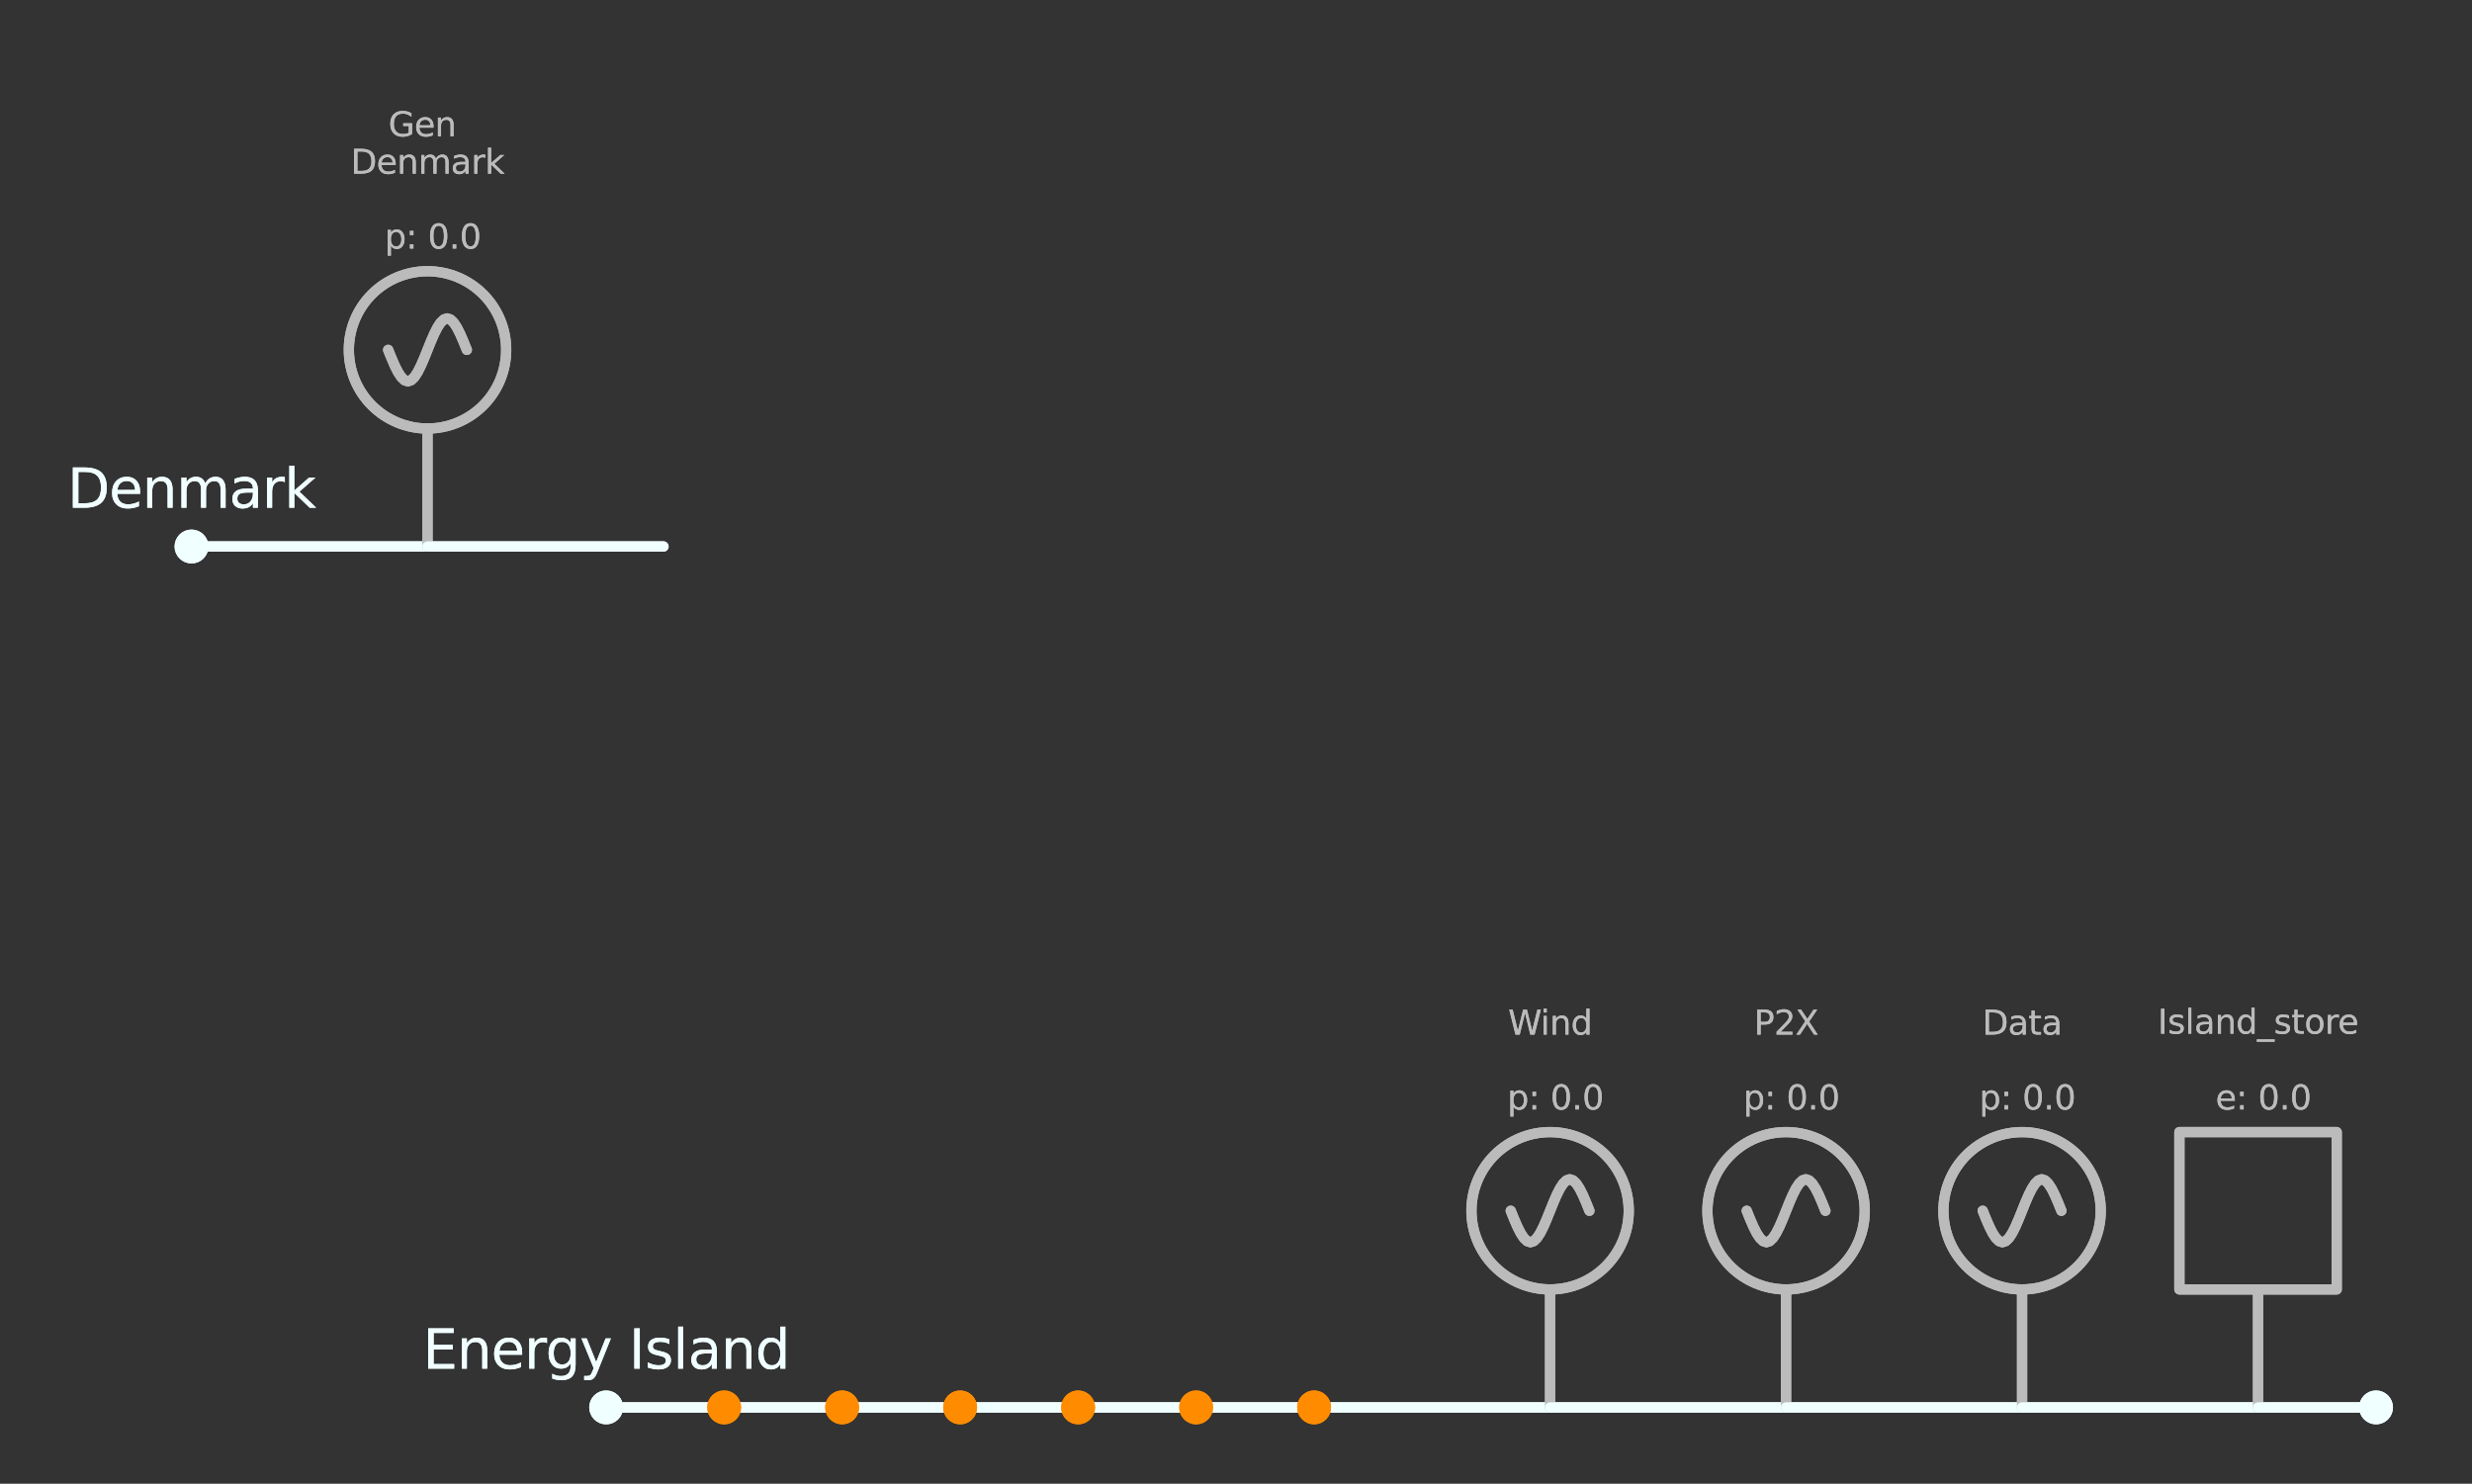 <?xml version="1.0" encoding="utf-8" standalone="no"?>
<!DOCTYPE svg PUBLIC "-//W3C//DTD SVG 1.1//EN"
  "http://www.w3.org/Graphics/SVG/1.1/DTD/svg11.dtd">
<svg height="288.628pt" version="1.1" viewBox="0 0 480.812 288.628" width="480.812pt" xmlns="http://www.w3.org/2000/svg" xmlns:xlink="http://www.w3.org/1999/xlink">
 <rect x="0" y="0" width="480.812" height="288.628" fill="#333333" stroke="none"/>
 <defs>
  <style type="text/css">*{stroke-linecap:butt;stroke-linejoin:round;}</style>
 </defs>
 <g id="figure_1">
  <g id="patch_1">
   <path d="M 0 288.628 
L 480.812 288.628 
L 480.812 0 
L 0 0 
z
" style="fill:none;"/>
  </g>
  <g id="axes_1">
   <g id="patch_2">
    <path clip-path="url(#p8ad65093e2)" d="M 301.498 250.828 
C 305.555 250.828 309.447 249.216 312.316 246.347 
C 315.186 243.478 316.798 239.586 316.798 235.528 
C 316.798 231.471 315.186 227.579 312.316 224.71 
C 309.447 221.84 305.555 220.228 301.498 220.228 
C 297.44 220.228 293.548 221.84 290.679 224.71 
C 287.81 227.579 286.198 231.471 286.198 235.528 
C 286.198 239.586 287.81 243.478 290.679 246.347 
C 293.548 249.216 297.44 250.828 301.498 250.828 
z
" style="fill:none;stroke:#bbbbbb;stroke-linejoin:miter;stroke-width:2;"/>
   </g>
   <g id="patch_3">
    <path clip-path="url(#p8ad65093e2)" d="M 347.398 250.828 
C 351.455 250.828 355.347 249.216 358.216 246.347 
C 361.086 243.478 362.698 239.586 362.698 235.528 
C 362.698 231.471 361.086 227.579 358.216 224.71 
C 355.347 221.84 351.455 220.228 347.398 220.228 
C 343.34 220.228 339.448 221.84 336.579 224.71 
C 333.71 227.579 332.098 231.471 332.098 235.528 
C 332.098 239.586 333.71 243.478 336.579 246.347 
C 339.448 249.216 343.34 250.828 347.398 250.828 
z
" style="fill:none;stroke:#bbbbbb;stroke-linejoin:miter;stroke-width:2;"/>
   </g>
   <g id="patch_4">
    <path clip-path="url(#p8ad65093e2)" d="M 393.298 250.828 
C 397.355 250.828 401.247 249.216 404.116 246.347 
C 406.986 243.478 408.598 239.586 408.598 235.528 
C 408.598 231.471 406.986 227.579 404.116 224.71 
C 401.247 221.84 397.355 220.228 393.298 220.228 
C 389.24 220.228 385.348 221.84 382.479 224.71 
C 379.61 227.579 377.998 231.471 377.998 235.528 
C 377.998 239.586 379.61 243.478 382.479 246.347 
C 385.348 249.216 389.24 250.828 393.298 250.828 
z
" style="fill:none;stroke:#bbbbbb;stroke-linejoin:miter;stroke-width:2;"/>
   </g>
   <g id="patch_5">
    <path clip-path="url(#p8ad65093e2)" d="M 83.149 83.36 
C 87.207 83.36 91.099 81.748 93.968 78.879 
C 96.837 76.01 98.449 72.118 98.449 68.06 
C 98.449 64.002 96.837 60.11 93.968 57.241 
C 91.099 54.372 87.207 52.76 83.149 52.76 
C 79.092 52.76 75.2 54.372 72.33 57.241 
C 69.461 60.11 67.849 64.002 67.849 68.06 
C 67.849 72.118 69.461 76.01 72.33 78.879 
C 75.2 81.748 79.092 83.36 83.149 83.36 
z
" style="fill:none;stroke:#bbbbbb;stroke-linejoin:miter;stroke-width:2;"/>
   </g>
   <g id="patch_6">
    <path clip-path="url(#p8ad65093e2)" d="M 301.498 250.828 
C 305.555 250.828 309.447 249.216 312.316 246.347 
C 315.186 243.478 316.798 239.586 316.798 235.528 
C 316.798 231.471 315.186 227.579 312.316 224.71 
C 309.447 221.84 305.555 220.228 301.498 220.228 
C 297.44 220.228 293.548 221.84 290.679 224.71 
C 287.81 227.579 286.198 231.471 286.198 235.528 
C 286.198 239.586 287.81 243.478 290.679 246.347 
C 293.548 249.216 297.44 250.828 301.498 250.828 
z
" style="fill:none;stroke:#bbbbbb;stroke-linejoin:miter;stroke-width:2;"/>
   </g>
   <g id="patch_7">
    <path clip-path="url(#p8ad65093e2)" d="M 347.398 250.828 
C 351.455 250.828 355.347 249.216 358.216 246.347 
C 361.086 243.478 362.698 239.586 362.698 235.528 
C 362.698 231.471 361.086 227.579 358.216 224.71 
C 355.347 221.84 351.455 220.228 347.398 220.228 
C 343.34 220.228 339.448 221.84 336.579 224.71 
C 333.71 227.579 332.098 231.471 332.098 235.528 
C 332.098 239.586 333.71 243.478 336.579 246.347 
C 339.448 249.216 343.34 250.828 347.398 250.828 
z
" style="fill:none;stroke:#bbbbbb;stroke-linejoin:miter;stroke-width:2;"/>
   </g>
   <g id="patch_8">
    <path clip-path="url(#p8ad65093e2)" d="M 393.298 250.828 
C 397.355 250.828 401.247 249.216 404.116 246.347 
C 406.986 243.478 408.598 239.586 408.598 235.528 
C 408.598 231.471 406.986 227.579 404.116 224.71 
C 401.247 221.84 397.355 220.228 393.298 220.228 
C 389.24 220.228 385.348 221.84 382.479 224.71 
C 379.61 227.579 377.998 231.471 377.998 235.528 
C 377.998 239.586 379.61 243.478 382.479 246.347 
C 385.348 249.216 389.24 250.828 393.298 250.828 
z
" style="fill:none;stroke:#bbbbbb;stroke-linejoin:miter;stroke-width:2;"/>
   </g>
   <g id="patch_9">
    <path clip-path="url(#p8ad65093e2)" d="M 83.149 83.36 
C 87.207 83.36 91.099 81.748 93.968 78.879 
C 96.837 76.01 98.449 72.118 98.449 68.06 
C 98.449 64.002 96.837 60.11 93.968 57.241 
C 91.099 54.372 87.207 52.76 83.149 52.76 
C 79.092 52.76 75.2 54.372 72.33 57.241 
C 69.461 60.11 67.849 64.002 67.849 68.06 
C 67.849 72.118 69.461 76.01 72.33 78.879 
C 75.2 81.748 79.092 83.36 83.149 83.36 
z
" style="fill:none;stroke:#bbbbbb;stroke-linejoin:miter;stroke-width:2;"/>
   </g>
   <g id="patch_10">
    <path clip-path="url(#p8ad65093e2)" d="M 462.148 276.073 
C 462.756 276.073 463.34 275.831 463.77 275.401 
C 464.201 274.971 464.443 274.387 464.443 273.778 
C 464.443 273.17 464.201 272.586 463.77 272.155 
C 463.34 271.725 462.756 271.483 462.148 271.483 
C 461.539 271.483 460.955 271.725 460.525 272.155 
C 460.094 272.586 459.853 273.17 459.853 273.778 
C 459.853 274.387 460.094 274.971 460.525 275.401 
C 460.955 275.831 461.539 276.073 462.148 276.073 
z
" style="fill:#f0ffff;stroke:#f0ffff;stroke-linejoin:miter;stroke-width:2;"/>
   </g>
   <g id="patch_11">
    <path clip-path="url(#p8ad65093e2)" d="M 462.148 276.073 
C 462.756 276.073 463.34 275.831 463.77 275.401 
C 464.201 274.971 464.443 274.387 464.443 273.778 
C 464.443 273.17 464.201 272.586 463.77 272.155 
C 463.34 271.725 462.756 271.483 462.148 271.483 
C 461.539 271.483 460.955 271.725 460.525 272.155 
C 460.094 272.586 459.853 273.17 459.853 273.778 
C 459.853 274.387 460.094 274.971 460.525 275.401 
C 460.955 275.831 461.539 276.073 462.148 276.073 
z
" style="fill:#f0ffff;stroke:#f0ffff;stroke-linejoin:miter;stroke-width:2;"/>
   </g>
   <g id="line2d_1">
    <path clip-path="url(#p8ad65093e2)" d="M 117.898 273.778 
L 129.373 273.778 
L 140.848 273.778 
" style="fill:none;stroke:#f0ffff;stroke-linecap:round;stroke-width:2;"/>
   </g>
   <g id="line2d_2">
    <path clip-path="url(#p8ad65093e2)" d="M 140.848 273.778 
L 152.323 273.778 
L 163.798 273.778 
" style="fill:none;stroke:#f0ffff;stroke-linecap:round;stroke-width:2;"/>
   </g>
   <g id="line2d_3">
    <path clip-path="url(#p8ad65093e2)" d="M 163.798 273.778 
L 175.273 273.778 
L 186.748 273.778 
" style="fill:none;stroke:#f0ffff;stroke-linecap:round;stroke-width:2;"/>
   </g>
   <g id="line2d_4">
    <path clip-path="url(#p8ad65093e2)" d="M 186.748 273.778 
L 198.223 273.778 
L 209.698 273.778 
" style="fill:none;stroke:#f0ffff;stroke-linecap:round;stroke-width:2;"/>
   </g>
   <g id="line2d_5">
    <path clip-path="url(#p8ad65093e2)" d="M 209.698 273.778 
L 221.173 273.778 
L 232.648 273.778 
" style="fill:none;stroke:#f0ffff;stroke-linecap:round;stroke-width:2;"/>
   </g>
   <g id="line2d_6">
    <path clip-path="url(#p8ad65093e2)" d="M 232.648 273.778 
L 244.123 273.778 
L 255.598 273.778 
" style="fill:none;stroke:#f0ffff;stroke-linecap:round;stroke-width:2;"/>
   </g>
   <g id="line2d_7">
    <path clip-path="url(#p8ad65093e2)" d="M 255.598 273.778 
L 278.548 273.778 
L 301.498 273.778 
" style="fill:none;stroke:#f0ffff;stroke-linecap:round;stroke-width:2;"/>
   </g>
   <g id="line2d_8">
    <path clip-path="url(#p8ad65093e2)" d="M 301.498 273.778 
L 301.498 250.828 
" style="fill:none;stroke:#bbbbbb;stroke-linecap:round;stroke-width:2;"/>
   </g>
   <g id="line2d_9">
    <path clip-path="url(#p8ad65093e2)" d="M 309.148 235.528 
L 308.51 233.944 
L 307.873 232.468 
L 307.235 231.201 
L 306.598 230.228 
L 305.96 229.617 
L 305.323 229.408 
L 304.685 229.617 
L 304.048 230.228 
L 303.41 231.201 
L 302.773 232.468 
L 302.135 233.944 
L 301.498 235.528 
L 300.86 237.112 
L 300.223 238.588 
L 299.585 239.856 
L 298.948 240.828 
L 298.31 241.44 
L 297.673 241.648 
L 297.035 241.44 
L 296.398 240.828 
L 295.76 239.856 
L 295.123 238.588 
L 294.485 237.112 
L 293.848 235.528 
" style="fill:none;stroke:#bbbbbb;stroke-linecap:round;stroke-width:2;"/>
   </g>
   <g id="line2d_10">
    <path clip-path="url(#p8ad65093e2)" d="M 301.498 273.778 
L 324.448 273.778 
L 347.398 273.778 
" style="fill:none;stroke:#f0ffff;stroke-linecap:round;stroke-width:2;"/>
   </g>
   <g id="line2d_11">
    <path clip-path="url(#p8ad65093e2)" d="M 347.398 273.778 
L 347.398 250.828 
" style="fill:none;stroke:#bbbbbb;stroke-linecap:round;stroke-width:2;"/>
   </g>
   <g id="line2d_12">
    <path clip-path="url(#p8ad65093e2)" d="M 355.048 235.528 
L 354.41 233.944 
L 353.773 232.468 
L 353.135 231.201 
L 352.498 230.228 
L 351.86 229.617 
L 351.223 229.408 
L 350.585 229.617 
L 349.948 230.228 
L 349.31 231.201 
L 348.673 232.468 
L 348.035 233.944 
L 347.398 235.528 
L 346.76 237.112 
L 346.123 238.588 
L 345.485 239.856 
L 344.848 240.828 
L 344.21 241.44 
L 343.573 241.648 
L 342.935 241.44 
L 342.298 240.828 
L 341.66 239.856 
L 341.023 238.588 
L 340.385 237.112 
L 339.748 235.528 
" style="fill:none;stroke:#bbbbbb;stroke-linecap:round;stroke-width:2;"/>
   </g>
   <g id="line2d_13">
    <path clip-path="url(#p8ad65093e2)" d="M 347.398 273.778 
L 370.348 273.778 
L 393.298 273.778 
" style="fill:none;stroke:#f0ffff;stroke-linecap:round;stroke-width:2;"/>
   </g>
   <g id="line2d_14">
    <path clip-path="url(#p8ad65093e2)" d="M 393.298 273.778 
L 393.298 250.828 
" style="fill:none;stroke:#bbbbbb;stroke-linecap:round;stroke-width:2;"/>
   </g>
   <g id="line2d_15">
    <path clip-path="url(#p8ad65093e2)" d="M 400.948 235.528 
L 400.31 233.944 
L 399.673 232.468 
L 399.035 231.201 
L 398.398 230.228 
L 397.76 229.617 
L 397.123 229.408 
L 396.485 229.617 
L 395.848 230.228 
L 395.21 231.201 
L 394.573 232.468 
L 393.935 233.944 
L 393.298 235.528 
L 392.66 237.112 
L 392.023 238.588 
L 391.385 239.856 
L 390.748 240.828 
L 390.11 241.44 
L 389.473 241.648 
L 388.835 241.44 
L 388.198 240.828 
L 387.56 239.856 
L 386.923 238.588 
L 386.285 237.112 
L 385.648 235.528 
" style="fill:none;stroke:#bbbbbb;stroke-linecap:round;stroke-width:2;"/>
   </g>
   <g id="line2d_16">
    <path clip-path="url(#p8ad65093e2)" d="M 393.298 273.778 
L 416.248 273.778 
L 439.198 273.778 
" style="fill:none;stroke:#f0ffff;stroke-linecap:round;stroke-width:2;"/>
   </g>
   <g id="line2d_17">
    <path clip-path="url(#p8ad65093e2)" d="M 439.198 273.778 
L 439.198 250.828 
L 423.898 250.828 
L 423.898 220.228 
L 454.498 220.228 
L 454.498 250.828 
L 439.198 250.828 
" style="fill:none;stroke:#bbbbbb;stroke-linecap:round;stroke-width:2;"/>
   </g>
   <g id="line2d_18">
    <path clip-path="url(#p8ad65093e2)" d="M 439.198 273.778 
L 450.673 273.778 
L 462.148 273.778 
" style="fill:none;stroke:#f0ffff;stroke-linecap:round;stroke-width:2;"/>
   </g>
   <g id="line2d_19">
    <path clip-path="url(#p8ad65093e2)" d="M 37.249 106.31 
L 60.199 106.31 
L 83.149 106.31 
" style="fill:none;stroke:#f0ffff;stroke-linecap:round;stroke-width:2;"/>
   </g>
   <g id="line2d_20">
    <path clip-path="url(#p8ad65093e2)" d="M 83.149 106.31 
L 83.149 83.36 
" style="fill:none;stroke:#bbbbbb;stroke-linecap:round;stroke-width:2;"/>
   </g>
   <g id="line2d_21">
    <path clip-path="url(#p8ad65093e2)" d="M 90.799 68.06 
L 90.162 66.476 
L 89.524 65 
L 88.887 63.733 
L 88.249 62.76 
L 87.612 62.149 
L 86.974 61.94 
L 86.337 62.149 
L 85.699 62.76 
L 85.062 63.733 
L 84.424 65 
L 83.787 66.476 
L 83.149 68.06 
L 82.512 69.644 
L 81.874 71.12 
L 81.237 72.387 
L 80.599 73.36 
L 79.962 73.971 
L 79.324 74.18 
L 78.687 73.971 
L 78.049 73.36 
L 77.412 72.387 
L 76.774 71.12 
L 76.137 69.644 
L 75.499 68.06 
" style="fill:none;stroke:#bbbbbb;stroke-linecap:round;stroke-width:2;"/>
   </g>
   <g id="line2d_22">
    <path clip-path="url(#p8ad65093e2)" d="M 83.149 106.31 
L 106.099 106.31 
L 129.049 106.31 
" style="fill:none;stroke:#f0ffff;stroke-linecap:round;stroke-width:2;"/>
   </g>
   <g id="line2d_23">
    <path clip-path="url(#p8ad65093e2)" d="M 117.898 273.778 
L 129.373 273.778 
L 140.848 273.778 
" style="fill:none;stroke:#f0ffff;stroke-linecap:round;stroke-width:2;"/>
   </g>
   <g id="line2d_24">
    <path clip-path="url(#p8ad65093e2)" d="M 140.848 273.778 
L 152.323 273.778 
L 163.798 273.778 
" style="fill:none;stroke:#f0ffff;stroke-linecap:round;stroke-width:2;"/>
   </g>
   <g id="line2d_25">
    <path clip-path="url(#p8ad65093e2)" d="M 163.798 273.778 
L 175.273 273.778 
L 186.748 273.778 
" style="fill:none;stroke:#f0ffff;stroke-linecap:round;stroke-width:2;"/>
   </g>
   <g id="line2d_26">
    <path clip-path="url(#p8ad65093e2)" d="M 186.748 273.778 
L 198.223 273.778 
L 209.698 273.778 
" style="fill:none;stroke:#f0ffff;stroke-linecap:round;stroke-width:2;"/>
   </g>
   <g id="line2d_27">
    <path clip-path="url(#p8ad65093e2)" d="M 209.698 273.778 
L 221.173 273.778 
L 232.648 273.778 
" style="fill:none;stroke:#f0ffff;stroke-linecap:round;stroke-width:2;"/>
   </g>
   <g id="line2d_28">
    <path clip-path="url(#p8ad65093e2)" d="M 232.648 273.778 
L 244.123 273.778 
L 255.598 273.778 
" style="fill:none;stroke:#f0ffff;stroke-linecap:round;stroke-width:2;"/>
   </g>
   <g id="line2d_29">
    <path clip-path="url(#p8ad65093e2)" d="M 255.598 273.778 
L 278.548 273.778 
L 301.498 273.778 
" style="fill:none;stroke:#f0ffff;stroke-linecap:round;stroke-width:2;"/>
   </g>
   <g id="line2d_30">
    <path clip-path="url(#p8ad65093e2)" d="M 301.498 273.778 
L 301.498 250.828 
" style="fill:none;stroke:#bbbbbb;stroke-linecap:round;stroke-width:2;"/>
   </g>
   <g id="line2d_31">
    <path clip-path="url(#p8ad65093e2)" d="M 309.148 235.528 
L 308.51 233.944 
L 307.873 232.468 
L 307.235 231.201 
L 306.598 230.228 
L 305.96 229.617 
L 305.323 229.408 
L 304.685 229.617 
L 304.048 230.228 
L 303.41 231.201 
L 302.773 232.468 
L 302.135 233.944 
L 301.498 235.528 
L 300.86 237.112 
L 300.223 238.588 
L 299.585 239.856 
L 298.948 240.828 
L 298.31 241.44 
L 297.673 241.648 
L 297.035 241.44 
L 296.398 240.828 
L 295.76 239.856 
L 295.123 238.588 
L 294.485 237.112 
L 293.848 235.528 
" style="fill:none;stroke:#bbbbbb;stroke-linecap:round;stroke-width:2;"/>
   </g>
   <g id="line2d_32">
    <path clip-path="url(#p8ad65093e2)" d="M 301.498 273.778 
L 324.448 273.778 
L 347.398 273.778 
" style="fill:none;stroke:#f0ffff;stroke-linecap:round;stroke-width:2;"/>
   </g>
   <g id="line2d_33">
    <path clip-path="url(#p8ad65093e2)" d="M 347.398 273.778 
L 347.398 250.828 
" style="fill:none;stroke:#bbbbbb;stroke-linecap:round;stroke-width:2;"/>
   </g>
   <g id="line2d_34">
    <path clip-path="url(#p8ad65093e2)" d="M 355.048 235.528 
L 354.41 233.944 
L 353.773 232.468 
L 353.135 231.201 
L 352.498 230.228 
L 351.86 229.617 
L 351.223 229.408 
L 350.585 229.617 
L 349.948 230.228 
L 349.31 231.201 
L 348.673 232.468 
L 348.035 233.944 
L 347.398 235.528 
L 346.76 237.112 
L 346.123 238.588 
L 345.485 239.856 
L 344.848 240.828 
L 344.21 241.44 
L 343.573 241.648 
L 342.935 241.44 
L 342.298 240.828 
L 341.66 239.856 
L 341.023 238.588 
L 340.385 237.112 
L 339.748 235.528 
" style="fill:none;stroke:#bbbbbb;stroke-linecap:round;stroke-width:2;"/>
   </g>
   <g id="line2d_35">
    <path clip-path="url(#p8ad65093e2)" d="M 347.398 273.778 
L 370.348 273.778 
L 393.298 273.778 
" style="fill:none;stroke:#f0ffff;stroke-linecap:round;stroke-width:2;"/>
   </g>
   <g id="line2d_36">
    <path clip-path="url(#p8ad65093e2)" d="M 393.298 273.778 
L 393.298 250.828 
" style="fill:none;stroke:#bbbbbb;stroke-linecap:round;stroke-width:2;"/>
   </g>
   <g id="line2d_37">
    <path clip-path="url(#p8ad65093e2)" d="M 400.948 235.528 
L 400.31 233.944 
L 399.673 232.468 
L 399.035 231.201 
L 398.398 230.228 
L 397.76 229.617 
L 397.123 229.408 
L 396.485 229.617 
L 395.848 230.228 
L 395.21 231.201 
L 394.573 232.468 
L 393.935 233.944 
L 393.298 235.528 
L 392.66 237.112 
L 392.023 238.588 
L 391.385 239.856 
L 390.748 240.828 
L 390.11 241.44 
L 389.473 241.648 
L 388.835 241.44 
L 388.198 240.828 
L 387.56 239.856 
L 386.923 238.588 
L 386.285 237.112 
L 385.648 235.528 
" style="fill:none;stroke:#bbbbbb;stroke-linecap:round;stroke-width:2;"/>
   </g>
   <g id="line2d_38">
    <path clip-path="url(#p8ad65093e2)" d="M 393.298 273.778 
L 416.248 273.778 
L 439.198 273.778 
" style="fill:none;stroke:#f0ffff;stroke-linecap:round;stroke-width:2;"/>
   </g>
   <g id="line2d_39">
    <path clip-path="url(#p8ad65093e2)" d="M 439.198 273.778 
L 439.198 250.828 
L 423.898 250.828 
L 423.898 220.228 
L 454.498 220.228 
L 454.498 250.828 
L 439.198 250.828 
" style="fill:none;stroke:#bbbbbb;stroke-linecap:round;stroke-width:2;"/>
   </g>
   <g id="line2d_40">
    <path clip-path="url(#p8ad65093e2)" d="M 439.198 273.778 
L 450.673 273.778 
L 462.148 273.778 
" style="fill:none;stroke:#f0ffff;stroke-linecap:round;stroke-width:2;"/>
   </g>
   <g id="line2d_41">
    <path clip-path="url(#p8ad65093e2)" d="M 37.249 106.31 
L 60.199 106.31 
L 83.149 106.31 
" style="fill:none;stroke:#f0ffff;stroke-linecap:round;stroke-width:2;"/>
   </g>
   <g id="line2d_42">
    <path clip-path="url(#p8ad65093e2)" d="M 83.149 106.31 
L 83.149 83.36 
" style="fill:none;stroke:#bbbbbb;stroke-linecap:round;stroke-width:2;"/>
   </g>
   <g id="line2d_43">
    <path clip-path="url(#p8ad65093e2)" d="M 90.799 68.06 
L 90.162 66.476 
L 89.524 65 
L 88.887 63.733 
L 88.249 62.76 
L 87.612 62.149 
L 86.974 61.94 
L 86.337 62.149 
L 85.699 62.76 
L 85.062 63.733 
L 84.424 65 
L 83.787 66.476 
L 83.149 68.06 
L 82.512 69.644 
L 81.874 71.12 
L 81.237 72.387 
L 80.599 73.36 
L 79.962 73.971 
L 79.324 74.18 
L 78.687 73.971 
L 78.049 73.36 
L 77.412 72.387 
L 76.774 71.12 
L 76.137 69.644 
L 75.499 68.06 
" style="fill:none;stroke:#bbbbbb;stroke-linecap:round;stroke-width:2;"/>
   </g>
   <g id="line2d_44">
    <path clip-path="url(#p8ad65093e2)" d="M 83.149 106.31 
L 106.099 106.31 
L 129.049 106.31 
" style="fill:none;stroke:#f0ffff;stroke-linecap:round;stroke-width:2;"/>
   </g>
   <g id="text_1">
    <g clip-path="url(#p8ad65093e2)">
     <!-- Wind -->
     <g style="fill:#bbbbbb;" transform="translate(293.332 201.259)scale(0.065 -0.065)">
      <defs>
       <path d="M 213 4666 
L 850 4666 
L 1831 722 
L 2809 4666 
L 3519 4666 
L 4500 722 
L 5478 4666 
L 6119 4666 
L 4947 0 
L 4153 0 
L 3169 4050 
L 2175 0 
L 1381 0 
L 213 4666 
z
" id="DejaVuSans-57" transform="scale(0.016)"/>
       <path d="M 603 3500 
L 1178 3500 
L 1178 0 
L 603 0 
L 603 3500 
z
M 603 4863 
L 1178 4863 
L 1178 4134 
L 603 4134 
L 603 4863 
z
" id="DejaVuSans-69" transform="scale(0.016)"/>
       <path d="M 3513 2113 
L 3513 0 
L 2938 0 
L 2938 2094 
Q 2938 2591 2744 2837 
Q 2550 3084 2163 3084 
Q 1697 3084 1428 2787 
Q 1159 2491 1159 1978 
L 1159 0 
L 581 0 
L 581 3500 
L 1159 3500 
L 1159 2956 
Q 1366 3272 1645 3428 
Q 1925 3584 2291 3584 
Q 2894 3584 3203 3211 
Q 3513 2838 3513 2113 
z
" id="DejaVuSans-6e" transform="scale(0.016)"/>
       <path d="M 2906 2969 
L 2906 4863 
L 3481 4863 
L 3481 0 
L 2906 0 
L 2906 525 
Q 2725 213 2448 61 
Q 2172 -91 1784 -91 
Q 1150 -91 751 415 
Q 353 922 353 1747 
Q 353 2572 751 3078 
Q 1150 3584 1784 3584 
Q 2172 3584 2448 3432 
Q 2725 3281 2906 2969 
z
M 947 1747 
Q 947 1113 1208 752 
Q 1469 391 1925 391 
Q 2381 391 2643 752 
Q 2906 1113 2906 1747 
Q 2906 2381 2643 2742 
Q 2381 3103 1925 3103 
Q 1469 3103 1208 2742 
Q 947 2381 947 1747 
z
" id="DejaVuSans-64" transform="scale(0.016)"/>
      </defs>
      <use xlink:href="#DejaVuSans-57"/>
      <use x="96.627" xlink:href="#DejaVuSans-69"/>
      <use x="124.41" xlink:href="#DejaVuSans-6e"/>
      <use x="187.789" xlink:href="#DejaVuSans-64"/>
     </g>
    </g>
    <g clip-path="url(#p8ad65093e2)">
     <!--   -->
     <g style="fill:#bbbbbb;" transform="translate(300.465 208.538)scale(0.065 -0.065)">
      <defs>
       <path id="DejaVuSans-20" transform="scale(0.016)"/>
      </defs>
      <use xlink:href="#DejaVuSans-20"/>
     </g>
    </g>
    <g clip-path="url(#p8ad65093e2)">
     <!--  p: 0.0 -->
     <g style="fill:#bbbbbb;" transform="translate(291.105 215.817)scale(0.065 -0.065)">
      <defs>
       <path d="M 1159 525 
L 1159 -1331 
L 581 -1331 
L 581 3500 
L 1159 3500 
L 1159 2969 
Q 1341 3281 1617 3432 
Q 1894 3584 2278 3584 
Q 2916 3584 3314 3078 
Q 3713 2572 3713 1747 
Q 3713 922 3314 415 
Q 2916 -91 2278 -91 
Q 1894 -91 1617 61 
Q 1341 213 1159 525 
z
M 3116 1747 
Q 3116 2381 2855 2742 
Q 2594 3103 2138 3103 
Q 1681 3103 1420 2742 
Q 1159 2381 1159 1747 
Q 1159 1113 1420 752 
Q 1681 391 2138 391 
Q 2594 391 2855 752 
Q 3116 1113 3116 1747 
z
" id="DejaVuSans-70" transform="scale(0.016)"/>
       <path d="M 750 794 
L 1409 794 
L 1409 0 
L 750 0 
L 750 794 
z
M 750 3309 
L 1409 3309 
L 1409 2516 
L 750 2516 
L 750 3309 
z
" id="DejaVuSans-3a" transform="scale(0.016)"/>
       <path d="M 2034 4250 
Q 1547 4250 1301 3770 
Q 1056 3291 1056 2328 
Q 1056 1369 1301 889 
Q 1547 409 2034 409 
Q 2525 409 2770 889 
Q 3016 1369 3016 2328 
Q 3016 3291 2770 3770 
Q 2525 4250 2034 4250 
z
M 2034 4750 
Q 2819 4750 3233 4129 
Q 3647 3509 3647 2328 
Q 3647 1150 3233 529 
Q 2819 -91 2034 -91 
Q 1250 -91 836 529 
Q 422 1150 422 2328 
Q 422 3509 836 4129 
Q 1250 4750 2034 4750 
z
" id="DejaVuSans-30" transform="scale(0.016)"/>
       <path d="M 684 794 
L 1344 794 
L 1344 0 
L 684 0 
L 684 794 
z
" id="DejaVuSans-2e" transform="scale(0.016)"/>
      </defs>
      <use xlink:href="#DejaVuSans-20"/>
      <use x="31.787" xlink:href="#DejaVuSans-70"/>
      <use x="95.264" xlink:href="#DejaVuSans-3a"/>
      <use x="128.955" xlink:href="#DejaVuSans-20"/>
      <use x="160.742" xlink:href="#DejaVuSans-30"/>
      <use x="224.365" xlink:href="#DejaVuSans-2e"/>
      <use x="256.152" xlink:href="#DejaVuSans-30"/>
     </g>
    </g>
   </g>
   <g id="text_2">
    <g clip-path="url(#p8ad65093e2)">
     <!-- P2X -->
     <g style="fill:#bbbbbb;" transform="translate(341.144 201.259)scale(0.065 -0.065)">
      <defs>
       <path d="M 1259 4147 
L 1259 2394 
L 2053 2394 
Q 2494 2394 2734 2622 
Q 2975 2850 2975 3272 
Q 2975 3691 2734 3919 
Q 2494 4147 2053 4147 
L 1259 4147 
z
M 628 4666 
L 2053 4666 
Q 2838 4666 3239 4311 
Q 3641 3956 3641 3272 
Q 3641 2581 3239 2228 
Q 2838 1875 2053 1875 
L 1259 1875 
L 1259 0 
L 628 0 
L 628 4666 
z
" id="DejaVuSans-50" transform="scale(0.016)"/>
       <path d="M 1228 531 
L 3431 531 
L 3431 0 
L 469 0 
L 469 531 
Q 828 903 1448 1529 
Q 2069 2156 2228 2338 
Q 2531 2678 2651 2914 
Q 2772 3150 2772 3378 
Q 2772 3750 2511 3984 
Q 2250 4219 1831 4219 
Q 1534 4219 1204 4116 
Q 875 4013 500 3803 
L 500 4441 
Q 881 4594 1212 4672 
Q 1544 4750 1819 4750 
Q 2544 4750 2975 4387 
Q 3406 4025 3406 3419 
Q 3406 3131 3298 2873 
Q 3191 2616 2906 2266 
Q 2828 2175 2409 1742 
Q 1991 1309 1228 531 
z
" id="DejaVuSans-32" transform="scale(0.016)"/>
       <path d="M 403 4666 
L 1081 4666 
L 2241 2931 
L 3406 4666 
L 4084 4666 
L 2584 2425 
L 4184 0 
L 3506 0 
L 2194 1984 
L 872 0 
L 191 0 
L 1856 2491 
L 403 4666 
z
" id="DejaVuSans-58" transform="scale(0.016)"/>
      </defs>
      <use xlink:href="#DejaVuSans-50"/>
      <use x="60.303" xlink:href="#DejaVuSans-32"/>
      <use x="123.926" xlink:href="#DejaVuSans-58"/>
     </g>
    </g>
    <g clip-path="url(#p8ad65093e2)">
     <!--   -->
     <g style="fill:#bbbbbb;" transform="translate(346.365 208.538)scale(0.065 -0.065)">
      <use xlink:href="#DejaVuSans-20"/>
     </g>
    </g>
    <g clip-path="url(#p8ad65093e2)">
     <!--  p: 0.0 -->
     <g style="fill:#bbbbbb;" transform="translate(337.005 215.817)scale(0.065 -0.065)">
      <use xlink:href="#DejaVuSans-20"/>
      <use x="31.787" xlink:href="#DejaVuSans-70"/>
      <use x="95.264" xlink:href="#DejaVuSans-3a"/>
      <use x="128.955" xlink:href="#DejaVuSans-20"/>
      <use x="160.742" xlink:href="#DejaVuSans-30"/>
      <use x="224.365" xlink:href="#DejaVuSans-2e"/>
      <use x="256.152" xlink:href="#DejaVuSans-30"/>
     </g>
    </g>
   </g>
   <g id="text_3">
    <g clip-path="url(#p8ad65093e2)">
     <!-- Data -->
     <g style="fill:#bbbbbb;" transform="translate(385.538 201.259)scale(0.065 -0.065)">
      <defs>
       <path d="M 1259 4147 
L 1259 519 
L 2022 519 
Q 2988 519 3436 956 
Q 3884 1394 3884 2338 
Q 3884 3275 3436 3711 
Q 2988 4147 2022 4147 
L 1259 4147 
z
M 628 4666 
L 1925 4666 
Q 3281 4666 3915 4102 
Q 4550 3538 4550 2338 
Q 4550 1131 3912 565 
Q 3275 0 1925 0 
L 628 0 
L 628 4666 
z
" id="DejaVuSans-44" transform="scale(0.016)"/>
       <path d="M 2194 1759 
Q 1497 1759 1228 1600 
Q 959 1441 959 1056 
Q 959 750 1161 570 
Q 1363 391 1709 391 
Q 2188 391 2477 730 
Q 2766 1069 2766 1631 
L 2766 1759 
L 2194 1759 
z
M 3341 1997 
L 3341 0 
L 2766 0 
L 2766 531 
Q 2569 213 2275 61 
Q 1981 -91 1556 -91 
Q 1019 -91 701 211 
Q 384 513 384 1019 
Q 384 1609 779 1909 
Q 1175 2209 1959 2209 
L 2766 2209 
L 2766 2266 
Q 2766 2663 2505 2880 
Q 2244 3097 1772 3097 
Q 1472 3097 1187 3025 
Q 903 2953 641 2809 
L 641 3341 
Q 956 3463 1253 3523 
Q 1550 3584 1831 3584 
Q 2591 3584 2966 3190 
Q 3341 2797 3341 1997 
z
" id="DejaVuSans-61" transform="scale(0.016)"/>
       <path d="M 1172 4494 
L 1172 3500 
L 2356 3500 
L 2356 3053 
L 1172 3053 
L 1172 1153 
Q 1172 725 1289 603 
Q 1406 481 1766 481 
L 2356 481 
L 2356 0 
L 1766 0 
Q 1100 0 847 248 
Q 594 497 594 1153 
L 594 3053 
L 172 3053 
L 172 3500 
L 594 3500 
L 594 4494 
L 1172 4494 
z
" id="DejaVuSans-74" transform="scale(0.016)"/>
      </defs>
      <use xlink:href="#DejaVuSans-44"/>
      <use x="77.002" xlink:href="#DejaVuSans-61"/>
      <use x="138.281" xlink:href="#DejaVuSans-74"/>
      <use x="177.49" xlink:href="#DejaVuSans-61"/>
     </g>
    </g>
    <g clip-path="url(#p8ad65093e2)">
     <!--   -->
     <g style="fill:#bbbbbb;" transform="translate(392.265 208.538)scale(0.065 -0.065)">
      <use xlink:href="#DejaVuSans-20"/>
     </g>
    </g>
    <g clip-path="url(#p8ad65093e2)">
     <!--  p: 0.0 -->
     <g style="fill:#bbbbbb;" transform="translate(382.905 215.817)scale(0.065 -0.065)">
      <use xlink:href="#DejaVuSans-20"/>
      <use x="31.787" xlink:href="#DejaVuSans-70"/>
      <use x="95.264" xlink:href="#DejaVuSans-3a"/>
      <use x="128.955" xlink:href="#DejaVuSans-20"/>
      <use x="160.742" xlink:href="#DejaVuSans-30"/>
      <use x="224.365" xlink:href="#DejaVuSans-2e"/>
      <use x="256.152" xlink:href="#DejaVuSans-30"/>
     </g>
    </g>
   </g>
   <g id="text_4">
    <g clip-path="url(#p8ad65093e2)">
     <!-- Island_store -->
     <g style="fill:#bbbbbb;" transform="translate(419.685 201.079)scale(0.065 -0.065)">
      <defs>
       <path d="M 628 4666 
L 1259 4666 
L 1259 0 
L 628 0 
L 628 4666 
z
" id="DejaVuSans-49" transform="scale(0.016)"/>
       <path d="M 2834 3397 
L 2834 2853 
Q 2591 2978 2328 3040 
Q 2066 3103 1784 3103 
Q 1356 3103 1142 2972 
Q 928 2841 928 2578 
Q 928 2378 1081 2264 
Q 1234 2150 1697 2047 
L 1894 2003 
Q 2506 1872 2764 1633 
Q 3022 1394 3022 966 
Q 3022 478 2636 193 
Q 2250 -91 1575 -91 
Q 1294 -91 989 -36 
Q 684 19 347 128 
L 347 722 
Q 666 556 975 473 
Q 1284 391 1588 391 
Q 1994 391 2212 530 
Q 2431 669 2431 922 
Q 2431 1156 2273 1281 
Q 2116 1406 1581 1522 
L 1381 1569 
Q 847 1681 609 1914 
Q 372 2147 372 2553 
Q 372 3047 722 3315 
Q 1072 3584 1716 3584 
Q 2034 3584 2315 3537 
Q 2597 3491 2834 3397 
z
" id="DejaVuSans-73" transform="scale(0.016)"/>
       <path d="M 603 4863 
L 1178 4863 
L 1178 0 
L 603 0 
L 603 4863 
z
" id="DejaVuSans-6c" transform="scale(0.016)"/>
       <path d="M 3263 -1063 
L 3263 -1509 
L -63 -1509 
L -63 -1063 
L 3263 -1063 
z
" id="DejaVuSans-5f" transform="scale(0.016)"/>
       <path d="M 1959 3097 
Q 1497 3097 1228 2736 
Q 959 2375 959 1747 
Q 959 1119 1226 758 
Q 1494 397 1959 397 
Q 2419 397 2687 759 
Q 2956 1122 2956 1747 
Q 2956 2369 2687 2733 
Q 2419 3097 1959 3097 
z
M 1959 3584 
Q 2709 3584 3137 3096 
Q 3566 2609 3566 1747 
Q 3566 888 3137 398 
Q 2709 -91 1959 -91 
Q 1206 -91 779 398 
Q 353 888 353 1747 
Q 353 2609 779 3096 
Q 1206 3584 1959 3584 
z
" id="DejaVuSans-6f" transform="scale(0.016)"/>
       <path d="M 2631 2963 
Q 2534 3019 2420 3045 
Q 2306 3072 2169 3072 
Q 1681 3072 1420 2755 
Q 1159 2438 1159 1844 
L 1159 0 
L 581 0 
L 581 3500 
L 1159 3500 
L 1159 2956 
Q 1341 3275 1631 3429 
Q 1922 3584 2338 3584 
Q 2397 3584 2469 3576 
Q 2541 3569 2628 3553 
L 2631 2963 
z
" id="DejaVuSans-72" transform="scale(0.016)"/>
       <path d="M 3597 1894 
L 3597 1613 
L 953 1613 
Q 991 1019 1311 708 
Q 1631 397 2203 397 
Q 2534 397 2845 478 
Q 3156 559 3463 722 
L 3463 178 
Q 3153 47 2828 -22 
Q 2503 -91 2169 -91 
Q 1331 -91 842 396 
Q 353 884 353 1716 
Q 353 2575 817 3079 
Q 1281 3584 2069 3584 
Q 2775 3584 3186 3129 
Q 3597 2675 3597 1894 
z
M 3022 2063 
Q 3016 2534 2758 2815 
Q 2500 3097 2075 3097 
Q 1594 3097 1305 2825 
Q 1016 2553 972 2059 
L 3022 2063 
z
" id="DejaVuSans-65" transform="scale(0.016)"/>
      </defs>
      <use xlink:href="#DejaVuSans-49"/>
      <use x="29.492" xlink:href="#DejaVuSans-73"/>
      <use x="81.592" xlink:href="#DejaVuSans-6c"/>
      <use x="109.375" xlink:href="#DejaVuSans-61"/>
      <use x="170.654" xlink:href="#DejaVuSans-6e"/>
      <use x="234.033" xlink:href="#DejaVuSans-64"/>
      <use x="297.51" xlink:href="#DejaVuSans-5f"/>
      <use x="347.51" xlink:href="#DejaVuSans-73"/>
      <use x="399.609" xlink:href="#DejaVuSans-74"/>
      <use x="438.818" xlink:href="#DejaVuSans-6f"/>
      <use x="500" xlink:href="#DejaVuSans-72"/>
      <use x="538.863" xlink:href="#DejaVuSans-65"/>
     </g>
    </g>
    <g clip-path="url(#p8ad65093e2)">
     <!--   -->
     <g style="fill:#bbbbbb;" transform="translate(438.165 208.538)scale(0.065 -0.065)">
      <use xlink:href="#DejaVuSans-20"/>
     </g>
    </g>
    <g clip-path="url(#p8ad65093e2)">
     <!--  e: 0.0 -->
     <g style="fill:#bbbbbb;" transform="translate(428.869 215.817)scale(0.065 -0.065)">
      <use xlink:href="#DejaVuSans-20"/>
      <use x="31.787" xlink:href="#DejaVuSans-65"/>
      <use x="93.311" xlink:href="#DejaVuSans-3a"/>
      <use x="127.002" xlink:href="#DejaVuSans-20"/>
      <use x="158.789" xlink:href="#DejaVuSans-30"/>
      <use x="222.412" xlink:href="#DejaVuSans-2e"/>
      <use x="254.199" xlink:href="#DejaVuSans-30"/>
     </g>
    </g>
   </g>
   <g id="text_5">
    <g clip-path="url(#p8ad65093e2)">
     <!-- Gen  -->
     <g style="fill:#bbbbbb;" transform="translate(75.539 26.512)scale(0.065 -0.065)">
      <defs>
       <path d="M 3809 666 
L 3809 1919 
L 2778 1919 
L 2778 2438 
L 4434 2438 
L 4434 434 
Q 4069 175 3628 42 
Q 3188 -91 2688 -91 
Q 1594 -91 976 548 
Q 359 1188 359 2328 
Q 359 3472 976 4111 
Q 1594 4750 2688 4750 
Q 3144 4750 3555 4637 
Q 3966 4525 4313 4306 
L 4313 3634 
Q 3963 3931 3569 4081 
Q 3175 4231 2741 4231 
Q 1884 4231 1454 3753 
Q 1025 3275 1025 2328 
Q 1025 1384 1454 906 
Q 1884 428 2741 428 
Q 3075 428 3337 486 
Q 3600 544 3809 666 
z
" id="DejaVuSans-47" transform="scale(0.016)"/>
      </defs>
      <use xlink:href="#DejaVuSans-47"/>
      <use x="77.49" xlink:href="#DejaVuSans-65"/>
      <use x="139.014" xlink:href="#DejaVuSans-6e"/>
      <use x="202.393" xlink:href="#DejaVuSans-20"/>
     </g>
    </g>
    <g clip-path="url(#p8ad65093e2)">
     <!-- Denmark -->
     <g style="fill:#bbbbbb;" transform="translate(68.212 33.791)scale(0.065 -0.065)">
      <defs>
       <path d="M 3328 2828 
Q 3544 3216 3844 3400 
Q 4144 3584 4550 3584 
Q 5097 3584 5394 3201 
Q 5691 2819 5691 2113 
L 5691 0 
L 5113 0 
L 5113 2094 
Q 5113 2597 4934 2840 
Q 4756 3084 4391 3084 
Q 3944 3084 3684 2787 
Q 3425 2491 3425 1978 
L 3425 0 
L 2847 0 
L 2847 2094 
Q 2847 2600 2669 2842 
Q 2491 3084 2119 3084 
Q 1678 3084 1418 2786 
Q 1159 2488 1159 1978 
L 1159 0 
L 581 0 
L 581 3500 
L 1159 3500 
L 1159 2956 
Q 1356 3278 1631 3431 
Q 1906 3584 2284 3584 
Q 2666 3584 2933 3390 
Q 3200 3197 3328 2828 
z
" id="DejaVuSans-6d" transform="scale(0.016)"/>
       <path d="M 581 4863 
L 1159 4863 
L 1159 1991 
L 2875 3500 
L 3609 3500 
L 1753 1863 
L 3688 0 
L 2938 0 
L 1159 1709 
L 1159 0 
L 581 0 
L 581 4863 
z
" id="DejaVuSans-6b" transform="scale(0.016)"/>
      </defs>
      <use xlink:href="#DejaVuSans-44"/>
      <use x="77.002" xlink:href="#DejaVuSans-65"/>
      <use x="138.525" xlink:href="#DejaVuSans-6e"/>
      <use x="201.904" xlink:href="#DejaVuSans-6d"/>
      <use x="299.316" xlink:href="#DejaVuSans-61"/>
      <use x="360.596" xlink:href="#DejaVuSans-72"/>
      <use x="401.709" xlink:href="#DejaVuSans-6b"/>
     </g>
    </g>
    <g clip-path="url(#p8ad65093e2)">
     <!--   -->
     <g style="fill:#bbbbbb;" transform="translate(82.116 41.07)scale(0.065 -0.065)">
      <use xlink:href="#DejaVuSans-20"/>
     </g>
    </g>
    <g clip-path="url(#p8ad65093e2)">
     <!--  p: 0.0 -->
     <g style="fill:#bbbbbb;" transform="translate(72.757 48.348)scale(0.065 -0.065)">
      <use xlink:href="#DejaVuSans-20"/>
      <use x="31.787" xlink:href="#DejaVuSans-70"/>
      <use x="95.264" xlink:href="#DejaVuSans-3a"/>
      <use x="128.955" xlink:href="#DejaVuSans-20"/>
      <use x="160.742" xlink:href="#DejaVuSans-30"/>
      <use x="224.365" xlink:href="#DejaVuSans-2e"/>
      <use x="256.152" xlink:href="#DejaVuSans-30"/>
     </g>
    </g>
   </g>
   <g id="text_6">
    <g clip-path="url(#p8ad65093e2)">
     <!-- Wind -->
     <g style="fill:#bbbbbb;" transform="translate(293.332 201.259)scale(0.065 -0.065)">
      <use xlink:href="#DejaVuSans-57"/>
      <use x="96.627" xlink:href="#DejaVuSans-69"/>
      <use x="124.41" xlink:href="#DejaVuSans-6e"/>
      <use x="187.789" xlink:href="#DejaVuSans-64"/>
     </g>
    </g>
    <g clip-path="url(#p8ad65093e2)">
     <!--   -->
     <g style="fill:#bbbbbb;" transform="translate(300.465 208.538)scale(0.065 -0.065)">
      <use xlink:href="#DejaVuSans-20"/>
     </g>
    </g>
    <g clip-path="url(#p8ad65093e2)">
     <!--  p: 0.0 -->
     <g style="fill:#bbbbbb;" transform="translate(291.105 215.817)scale(0.065 -0.065)">
      <use xlink:href="#DejaVuSans-20"/>
      <use x="31.787" xlink:href="#DejaVuSans-70"/>
      <use x="95.264" xlink:href="#DejaVuSans-3a"/>
      <use x="128.955" xlink:href="#DejaVuSans-20"/>
      <use x="160.742" xlink:href="#DejaVuSans-30"/>
      <use x="224.365" xlink:href="#DejaVuSans-2e"/>
      <use x="256.152" xlink:href="#DejaVuSans-30"/>
     </g>
    </g>
   </g>
   <g id="text_7">
    <g clip-path="url(#p8ad65093e2)">
     <!-- P2X -->
     <g style="fill:#bbbbbb;" transform="translate(341.144 201.259)scale(0.065 -0.065)">
      <use xlink:href="#DejaVuSans-50"/>
      <use x="60.303" xlink:href="#DejaVuSans-32"/>
      <use x="123.926" xlink:href="#DejaVuSans-58"/>
     </g>
    </g>
    <g clip-path="url(#p8ad65093e2)">
     <!--   -->
     <g style="fill:#bbbbbb;" transform="translate(346.365 208.538)scale(0.065 -0.065)">
      <use xlink:href="#DejaVuSans-20"/>
     </g>
    </g>
    <g clip-path="url(#p8ad65093e2)">
     <!--  p: 0.0 -->
     <g style="fill:#bbbbbb;" transform="translate(337.005 215.817)scale(0.065 -0.065)">
      <use xlink:href="#DejaVuSans-20"/>
      <use x="31.787" xlink:href="#DejaVuSans-70"/>
      <use x="95.264" xlink:href="#DejaVuSans-3a"/>
      <use x="128.955" xlink:href="#DejaVuSans-20"/>
      <use x="160.742" xlink:href="#DejaVuSans-30"/>
      <use x="224.365" xlink:href="#DejaVuSans-2e"/>
      <use x="256.152" xlink:href="#DejaVuSans-30"/>
     </g>
    </g>
   </g>
   <g id="text_8">
    <g clip-path="url(#p8ad65093e2)">
     <!-- Data -->
     <g style="fill:#bbbbbb;" transform="translate(385.538 201.259)scale(0.065 -0.065)">
      <use xlink:href="#DejaVuSans-44"/>
      <use x="77.002" xlink:href="#DejaVuSans-61"/>
      <use x="138.281" xlink:href="#DejaVuSans-74"/>
      <use x="177.49" xlink:href="#DejaVuSans-61"/>
     </g>
    </g>
    <g clip-path="url(#p8ad65093e2)">
     <!--   -->
     <g style="fill:#bbbbbb;" transform="translate(392.265 208.538)scale(0.065 -0.065)">
      <use xlink:href="#DejaVuSans-20"/>
     </g>
    </g>
    <g clip-path="url(#p8ad65093e2)">
     <!--  p: 0.0 -->
     <g style="fill:#bbbbbb;" transform="translate(382.905 215.817)scale(0.065 -0.065)">
      <use xlink:href="#DejaVuSans-20"/>
      <use x="31.787" xlink:href="#DejaVuSans-70"/>
      <use x="95.264" xlink:href="#DejaVuSans-3a"/>
      <use x="128.955" xlink:href="#DejaVuSans-20"/>
      <use x="160.742" xlink:href="#DejaVuSans-30"/>
      <use x="224.365" xlink:href="#DejaVuSans-2e"/>
      <use x="256.152" xlink:href="#DejaVuSans-30"/>
     </g>
    </g>
   </g>
   <g id="text_9">
    <g clip-path="url(#p8ad65093e2)">
     <!-- Island_store -->
     <g style="fill:#bbbbbb;" transform="translate(419.685 201.079)scale(0.065 -0.065)">
      <use xlink:href="#DejaVuSans-49"/>
      <use x="29.492" xlink:href="#DejaVuSans-73"/>
      <use x="81.592" xlink:href="#DejaVuSans-6c"/>
      <use x="109.375" xlink:href="#DejaVuSans-61"/>
      <use x="170.654" xlink:href="#DejaVuSans-6e"/>
      <use x="234.033" xlink:href="#DejaVuSans-64"/>
      <use x="297.51" xlink:href="#DejaVuSans-5f"/>
      <use x="347.51" xlink:href="#DejaVuSans-73"/>
      <use x="399.609" xlink:href="#DejaVuSans-74"/>
      <use x="438.818" xlink:href="#DejaVuSans-6f"/>
      <use x="500" xlink:href="#DejaVuSans-72"/>
      <use x="538.863" xlink:href="#DejaVuSans-65"/>
     </g>
    </g>
    <g clip-path="url(#p8ad65093e2)">
     <!--   -->
     <g style="fill:#bbbbbb;" transform="translate(438.165 208.538)scale(0.065 -0.065)">
      <use xlink:href="#DejaVuSans-20"/>
     </g>
    </g>
    <g clip-path="url(#p8ad65093e2)">
     <!--  e: 0.0 -->
     <g style="fill:#bbbbbb;" transform="translate(428.869 215.817)scale(0.065 -0.065)">
      <use xlink:href="#DejaVuSans-20"/>
      <use x="31.787" xlink:href="#DejaVuSans-65"/>
      <use x="93.311" xlink:href="#DejaVuSans-3a"/>
      <use x="127.002" xlink:href="#DejaVuSans-20"/>
      <use x="158.789" xlink:href="#DejaVuSans-30"/>
      <use x="222.412" xlink:href="#DejaVuSans-2e"/>
      <use x="254.199" xlink:href="#DejaVuSans-30"/>
     </g>
    </g>
   </g>
   <g id="text_10">
    <g clip-path="url(#p8ad65093e2)">
     <!-- Gen  -->
     <g style="fill:#bbbbbb;" transform="translate(75.539 26.512)scale(0.065 -0.065)">
      <use xlink:href="#DejaVuSans-47"/>
      <use x="77.49" xlink:href="#DejaVuSans-65"/>
      <use x="139.014" xlink:href="#DejaVuSans-6e"/>
      <use x="202.393" xlink:href="#DejaVuSans-20"/>
     </g>
    </g>
    <g clip-path="url(#p8ad65093e2)">
     <!-- Denmark -->
     <g style="fill:#bbbbbb;" transform="translate(68.212 33.791)scale(0.065 -0.065)">
      <use xlink:href="#DejaVuSans-44"/>
      <use x="77.002" xlink:href="#DejaVuSans-65"/>
      <use x="138.525" xlink:href="#DejaVuSans-6e"/>
      <use x="201.904" xlink:href="#DejaVuSans-6d"/>
      <use x="299.316" xlink:href="#DejaVuSans-61"/>
      <use x="360.596" xlink:href="#DejaVuSans-72"/>
      <use x="401.709" xlink:href="#DejaVuSans-6b"/>
     </g>
    </g>
    <g clip-path="url(#p8ad65093e2)">
     <!--   -->
     <g style="fill:#bbbbbb;" transform="translate(82.116 41.07)scale(0.065 -0.065)">
      <use xlink:href="#DejaVuSans-20"/>
     </g>
    </g>
    <g clip-path="url(#p8ad65093e2)">
     <!--  p: 0.0 -->
     <g style="fill:#bbbbbb;" transform="translate(72.757 48.348)scale(0.065 -0.065)">
      <use xlink:href="#DejaVuSans-20"/>
      <use x="31.787" xlink:href="#DejaVuSans-70"/>
      <use x="95.264" xlink:href="#DejaVuSans-3a"/>
      <use x="128.955" xlink:href="#DejaVuSans-20"/>
      <use x="160.742" xlink:href="#DejaVuSans-30"/>
      <use x="224.365" xlink:href="#DejaVuSans-2e"/>
      <use x="256.152" xlink:href="#DejaVuSans-30"/>
     </g>
    </g>
   </g>
   <g id="patch_12">
    <path clip-path="url(#p8ad65093e2)" d="M 117.898 276.073 
C 118.506 276.073 119.09 275.831 119.52 275.401 
C 119.951 274.971 120.193 274.387 120.193 273.778 
C 120.193 273.17 119.951 272.586 119.52 272.155 
C 119.09 271.725 118.506 271.483 117.898 271.483 
C 117.289 271.483 116.705 271.725 116.275 272.155 
C 115.844 272.586 115.603 273.17 115.603 273.778 
C 115.603 274.387 115.844 274.971 116.275 275.401 
C 116.705 275.831 117.289 276.073 117.898 276.073 
z
" style="fill:#f0ffff;stroke:#f0ffff;stroke-linejoin:miter;stroke-width:2;"/>
   </g>
   <g id="patch_13">
    <path clip-path="url(#p8ad65093e2)" d="M 140.848 276.073 
C 141.456 276.073 142.04 275.831 142.47 275.401 
C 142.901 274.971 143.143 274.387 143.143 273.778 
C 143.143 273.17 142.901 272.586 142.47 272.155 
C 142.04 271.725 141.456 271.483 140.848 271.483 
C 140.239 271.483 139.655 271.725 139.225 272.155 
C 138.794 272.586 138.553 273.17 138.553 273.778 
C 138.553 274.387 138.794 274.971 139.225 275.401 
C 139.655 275.831 140.239 276.073 140.848 276.073 
z
" style="fill:#ff8c00;stroke:#ff8c00;stroke-linejoin:miter;stroke-width:2;"/>
   </g>
   <g id="patch_14">
    <path clip-path="url(#p8ad65093e2)" d="M 163.798 276.073 
C 164.406 276.073 164.99 275.831 165.42 275.401 
C 165.851 274.971 166.093 274.387 166.093 273.778 
C 166.093 273.17 165.851 272.586 165.42 272.155 
C 164.99 271.725 164.406 271.483 163.798 271.483 
C 163.189 271.483 162.605 271.725 162.175 272.155 
C 161.744 272.586 161.503 273.17 161.503 273.778 
C 161.503 274.387 161.744 274.971 162.175 275.401 
C 162.605 275.831 163.189 276.073 163.798 276.073 
z
" style="fill:#ff8c00;stroke:#ff8c00;stroke-linejoin:miter;stroke-width:2;"/>
   </g>
   <g id="patch_15">
    <path clip-path="url(#p8ad65093e2)" d="M 186.748 276.073 
C 187.356 276.073 187.94 275.831 188.37 275.401 
C 188.801 274.971 189.043 274.387 189.043 273.778 
C 189.043 273.17 188.801 272.586 188.37 272.155 
C 187.94 271.725 187.356 271.483 186.748 271.483 
C 186.139 271.483 185.555 271.725 185.125 272.155 
C 184.695 272.586 184.453 273.17 184.453 273.778 
C 184.453 274.387 184.695 274.971 185.125 275.401 
C 185.555 275.831 186.139 276.073 186.748 276.073 
z
" style="fill:#ff8c00;stroke:#ff8c00;stroke-linejoin:miter;stroke-width:2;"/>
   </g>
   <g id="patch_16">
    <path clip-path="url(#p8ad65093e2)" d="M 209.698 276.073 
C 210.306 276.073 210.89 275.831 211.32 275.401 
C 211.751 274.971 211.993 274.387 211.993 273.778 
C 211.993 273.17 211.751 272.586 211.32 272.155 
C 210.89 271.725 210.306 271.483 209.698 271.483 
C 209.089 271.483 208.505 271.725 208.075 272.155 
C 207.644 272.586 207.403 273.17 207.403 273.778 
C 207.403 274.387 207.644 274.971 208.075 275.401 
C 208.505 275.831 209.089 276.073 209.698 276.073 
z
" style="fill:#ff8c00;stroke:#ff8c00;stroke-linejoin:miter;stroke-width:2;"/>
   </g>
   <g id="patch_17">
    <path clip-path="url(#p8ad65093e2)" d="M 232.648 276.073 
C 233.256 276.073 233.84 275.831 234.27 275.401 
C 234.701 274.971 234.943 274.387 234.943 273.778 
C 234.943 273.17 234.701 272.586 234.27 272.155 
C 233.84 271.725 233.256 271.483 232.648 271.483 
C 232.039 271.483 231.455 271.725 231.025 272.155 
C 230.595 272.586 230.353 273.17 230.353 273.778 
C 230.353 274.387 230.595 274.971 231.025 275.401 
C 231.455 275.831 232.039 276.073 232.648 276.073 
z
" style="fill:#ff8c00;stroke:#ff8c00;stroke-linejoin:miter;stroke-width:2;"/>
   </g>
   <g id="patch_18">
    <path clip-path="url(#p8ad65093e2)" d="M 255.598 276.073 
C 256.206 276.073 256.79 275.831 257.22 275.401 
C 257.651 274.971 257.893 274.387 257.893 273.778 
C 257.893 273.17 257.651 272.586 257.22 272.155 
C 256.79 271.725 256.206 271.483 255.598 271.483 
C 254.989 271.483 254.405 271.725 253.975 272.155 
C 253.544 272.586 253.303 273.17 253.303 273.778 
C 253.303 274.387 253.544 274.971 253.975 275.401 
C 254.405 275.831 254.989 276.073 255.598 276.073 
z
" style="fill:#ff8c00;stroke:#ff8c00;stroke-linejoin:miter;stroke-width:2;"/>
   </g>
   <g id="patch_19">
    <path clip-path="url(#p8ad65093e2)" d="M 37.249 108.605 
C 37.858 108.605 38.442 108.363 38.872 107.933 
C 39.302 107.502 39.544 106.919 39.544 106.31 
C 39.544 105.701 39.302 105.118 38.872 104.687 
C 38.442 104.257 37.858 104.015 37.249 104.015 
C 36.641 104.015 36.057 104.257 35.626 104.687 
C 35.196 105.118 34.954 105.701 34.954 106.31 
C 34.954 106.919 35.196 107.502 35.626 107.933 
C 36.057 108.363 36.641 108.605 37.249 108.605 
z
" style="fill:#f0ffff;stroke:#f0ffff;stroke-linejoin:miter;stroke-width:2;"/>
   </g>
   <g id="patch_20">
    <path clip-path="url(#p8ad65093e2)" d="M 117.898 276.073 
C 118.506 276.073 119.09 275.831 119.52 275.401 
C 119.951 274.971 120.193 274.387 120.193 273.778 
C 120.193 273.17 119.951 272.586 119.52 272.155 
C 119.09 271.725 118.506 271.483 117.898 271.483 
C 117.289 271.483 116.705 271.725 116.275 272.155 
C 115.844 272.586 115.603 273.17 115.603 273.778 
C 115.603 274.387 115.844 274.971 116.275 275.401 
C 116.705 275.831 117.289 276.073 117.898 276.073 
z
" style="fill:#f0ffff;stroke:#f0ffff;stroke-linejoin:miter;stroke-width:2;"/>
   </g>
   <g id="patch_21">
    <path clip-path="url(#p8ad65093e2)" d="M 140.848 276.073 
C 141.456 276.073 142.04 275.831 142.47 275.401 
C 142.901 274.971 143.143 274.387 143.143 273.778 
C 143.143 273.17 142.901 272.586 142.47 272.155 
C 142.04 271.725 141.456 271.483 140.848 271.483 
C 140.239 271.483 139.655 271.725 139.225 272.155 
C 138.794 272.586 138.553 273.17 138.553 273.778 
C 138.553 274.387 138.794 274.971 139.225 275.401 
C 139.655 275.831 140.239 276.073 140.848 276.073 
z
" style="fill:#ff8c00;stroke:#ff8c00;stroke-linejoin:miter;stroke-width:2;"/>
   </g>
   <g id="patch_22">
    <path clip-path="url(#p8ad65093e2)" d="M 163.798 276.073 
C 164.406 276.073 164.99 275.831 165.42 275.401 
C 165.851 274.971 166.093 274.387 166.093 273.778 
C 166.093 273.17 165.851 272.586 165.42 272.155 
C 164.99 271.725 164.406 271.483 163.798 271.483 
C 163.189 271.483 162.605 271.725 162.175 272.155 
C 161.744 272.586 161.503 273.17 161.503 273.778 
C 161.503 274.387 161.744 274.971 162.175 275.401 
C 162.605 275.831 163.189 276.073 163.798 276.073 
z
" style="fill:#ff8c00;stroke:#ff8c00;stroke-linejoin:miter;stroke-width:2;"/>
   </g>
   <g id="patch_23">
    <path clip-path="url(#p8ad65093e2)" d="M 186.748 276.073 
C 187.356 276.073 187.94 275.831 188.37 275.401 
C 188.801 274.971 189.043 274.387 189.043 273.778 
C 189.043 273.17 188.801 272.586 188.37 272.155 
C 187.94 271.725 187.356 271.483 186.748 271.483 
C 186.139 271.483 185.555 271.725 185.125 272.155 
C 184.695 272.586 184.453 273.17 184.453 273.778 
C 184.453 274.387 184.695 274.971 185.125 275.401 
C 185.555 275.831 186.139 276.073 186.748 276.073 
z
" style="fill:#ff8c00;stroke:#ff8c00;stroke-linejoin:miter;stroke-width:2;"/>
   </g>
   <g id="patch_24">
    <path clip-path="url(#p8ad65093e2)" d="M 209.698 276.073 
C 210.306 276.073 210.89 275.831 211.32 275.401 
C 211.751 274.971 211.993 274.387 211.993 273.778 
C 211.993 273.17 211.751 272.586 211.32 272.155 
C 210.89 271.725 210.306 271.483 209.698 271.483 
C 209.089 271.483 208.505 271.725 208.075 272.155 
C 207.644 272.586 207.403 273.17 207.403 273.778 
C 207.403 274.387 207.644 274.971 208.075 275.401 
C 208.505 275.831 209.089 276.073 209.698 276.073 
z
" style="fill:#ff8c00;stroke:#ff8c00;stroke-linejoin:miter;stroke-width:2;"/>
   </g>
   <g id="patch_25">
    <path clip-path="url(#p8ad65093e2)" d="M 232.648 276.073 
C 233.256 276.073 233.84 275.831 234.27 275.401 
C 234.701 274.971 234.943 274.387 234.943 273.778 
C 234.943 273.17 234.701 272.586 234.27 272.155 
C 233.84 271.725 233.256 271.483 232.648 271.483 
C 232.039 271.483 231.455 271.725 231.025 272.155 
C 230.595 272.586 230.353 273.17 230.353 273.778 
C 230.353 274.387 230.595 274.971 231.025 275.401 
C 231.455 275.831 232.039 276.073 232.648 276.073 
z
" style="fill:#ff8c00;stroke:#ff8c00;stroke-linejoin:miter;stroke-width:2;"/>
   </g>
   <g id="patch_26">
    <path clip-path="url(#p8ad65093e2)" d="M 255.598 276.073 
C 256.206 276.073 256.79 275.831 257.22 275.401 
C 257.651 274.971 257.893 274.387 257.893 273.778 
C 257.893 273.17 257.651 272.586 257.22 272.155 
C 256.79 271.725 256.206 271.483 255.598 271.483 
C 254.989 271.483 254.405 271.725 253.975 272.155 
C 253.544 272.586 253.303 273.17 253.303 273.778 
C 253.303 274.387 253.544 274.971 253.975 275.401 
C 254.405 275.831 254.989 276.073 255.598 276.073 
z
" style="fill:#ff8c00;stroke:#ff8c00;stroke-linejoin:miter;stroke-width:2;"/>
   </g>
   <g id="patch_27">
    <path clip-path="url(#p8ad65093e2)" d="M 37.249 108.605 
C 37.858 108.605 38.442 108.363 38.872 107.933 
C 39.302 107.502 39.544 106.919 39.544 106.31 
C 39.544 105.701 39.302 105.118 38.872 104.687 
C 38.442 104.257 37.858 104.015 37.249 104.015 
C 36.641 104.015 36.057 104.257 35.626 104.687 
C 35.196 105.118 34.954 105.701 34.954 106.31 
C 34.954 106.919 35.196 107.502 35.626 107.933 
C 36.057 108.363 36.641 108.605 37.249 108.605 
z
" style="fill:#f0ffff;stroke:#f0ffff;stroke-linejoin:miter;stroke-width:2;"/>
   </g>
   <g id="text_11">
    <g clip-path="url(#p8ad65093e2)">
     <!-- Energy Island -->
     <g style="fill:#f0ffff;" transform="translate(82.228 266.24)scale(0.105 -0.105)">
      <defs>
       <path d="M 628 4666 
L 3578 4666 
L 3578 4134 
L 1259 4134 
L 1259 2753 
L 3481 2753 
L 3481 2222 
L 1259 2222 
L 1259 531 
L 3634 531 
L 3634 0 
L 628 0 
L 628 4666 
z
" id="DejaVuSans-45" transform="scale(0.016)"/>
       <path d="M 2906 1791 
Q 2906 2416 2648 2759 
Q 2391 3103 1925 3103 
Q 1463 3103 1205 2759 
Q 947 2416 947 1791 
Q 947 1169 1205 825 
Q 1463 481 1925 481 
Q 2391 481 2648 825 
Q 2906 1169 2906 1791 
z
M 3481 434 
Q 3481 -459 3084 -895 
Q 2688 -1331 1869 -1331 
Q 1566 -1331 1297 -1286 
Q 1028 -1241 775 -1147 
L 775 -588 
Q 1028 -725 1275 -790 
Q 1522 -856 1778 -856 
Q 2344 -856 2625 -561 
Q 2906 -266 2906 331 
L 2906 616 
Q 2728 306 2450 153 
Q 2172 0 1784 0 
Q 1141 0 747 490 
Q 353 981 353 1791 
Q 353 2603 747 3093 
Q 1141 3584 1784 3584 
Q 2172 3584 2450 3431 
Q 2728 3278 2906 2969 
L 2906 3500 
L 3481 3500 
L 3481 434 
z
" id="DejaVuSans-67" transform="scale(0.016)"/>
       <path d="M 2059 -325 
Q 1816 -950 1584 -1140 
Q 1353 -1331 966 -1331 
L 506 -1331 
L 506 -850 
L 844 -850 
Q 1081 -850 1212 -737 
Q 1344 -625 1503 -206 
L 1606 56 
L 191 3500 
L 800 3500 
L 1894 763 
L 2988 3500 
L 3597 3500 
L 2059 -325 
z
" id="DejaVuSans-79" transform="scale(0.016)"/>
      </defs>
      <use xlink:href="#DejaVuSans-45"/>
      <use x="63.184" xlink:href="#DejaVuSans-6e"/>
      <use x="126.562" xlink:href="#DejaVuSans-65"/>
      <use x="188.086" xlink:href="#DejaVuSans-72"/>
      <use x="227.449" xlink:href="#DejaVuSans-67"/>
      <use x="290.926" xlink:href="#DejaVuSans-79"/>
      <use x="350.105" xlink:href="#DejaVuSans-20"/>
      <use x="381.893" xlink:href="#DejaVuSans-49"/>
      <use x="411.385" xlink:href="#DejaVuSans-73"/>
      <use x="463.484" xlink:href="#DejaVuSans-6c"/>
      <use x="491.268" xlink:href="#DejaVuSans-61"/>
      <use x="552.547" xlink:href="#DejaVuSans-6e"/>
      <use x="615.926" xlink:href="#DejaVuSans-64"/>
     </g>
    </g>
   </g>
   <g id="text_12">
    <g clip-path="url(#p8ad65093e2)">
     <!-- Denmark -->
     <g style="fill:#f0ffff;" transform="translate(13.12 98.771)scale(0.105 -0.105)">
      <use xlink:href="#DejaVuSans-44"/>
      <use x="77.002" xlink:href="#DejaVuSans-65"/>
      <use x="138.525" xlink:href="#DejaVuSans-6e"/>
      <use x="201.904" xlink:href="#DejaVuSans-6d"/>
      <use x="299.316" xlink:href="#DejaVuSans-61"/>
      <use x="360.596" xlink:href="#DejaVuSans-72"/>
      <use x="401.709" xlink:href="#DejaVuSans-6b"/>
     </g>
    </g>
   </g>
   <g id="text_13">
    <g clip-path="url(#p8ad65093e2)">
     <!-- Energy Island -->
     <g style="fill:#f0ffff;" transform="translate(82.228 266.24)scale(0.105 -0.105)">
      <use xlink:href="#DejaVuSans-45"/>
      <use x="63.184" xlink:href="#DejaVuSans-6e"/>
      <use x="126.562" xlink:href="#DejaVuSans-65"/>
      <use x="188.086" xlink:href="#DejaVuSans-72"/>
      <use x="227.449" xlink:href="#DejaVuSans-67"/>
      <use x="290.926" xlink:href="#DejaVuSans-79"/>
      <use x="350.105" xlink:href="#DejaVuSans-20"/>
      <use x="381.893" xlink:href="#DejaVuSans-49"/>
      <use x="411.385" xlink:href="#DejaVuSans-73"/>
      <use x="463.484" xlink:href="#DejaVuSans-6c"/>
      <use x="491.268" xlink:href="#DejaVuSans-61"/>
      <use x="552.547" xlink:href="#DejaVuSans-6e"/>
      <use x="615.926" xlink:href="#DejaVuSans-64"/>
     </g>
    </g>
   </g>
   <g id="text_14">
    <g clip-path="url(#p8ad65093e2)">
     <!-- Denmark -->
     <g style="fill:#f0ffff;" transform="translate(13.12 98.771)scale(0.105 -0.105)">
      <use xlink:href="#DejaVuSans-44"/>
      <use x="77.002" xlink:href="#DejaVuSans-65"/>
      <use x="138.525" xlink:href="#DejaVuSans-6e"/>
      <use x="201.904" xlink:href="#DejaVuSans-6d"/>
      <use x="299.316" xlink:href="#DejaVuSans-61"/>
      <use x="360.596" xlink:href="#DejaVuSans-72"/>
      <use x="401.709" xlink:href="#DejaVuSans-6b"/>
     </g>
    </g>
   </g>
  </g>
 </g>
 <defs>
  <clipPath id="p8ad65093e2">
   <rect height="274.228" width="466.412" x="7.2" y="7.2"/>
  </clipPath>
 </defs>
</svg>
